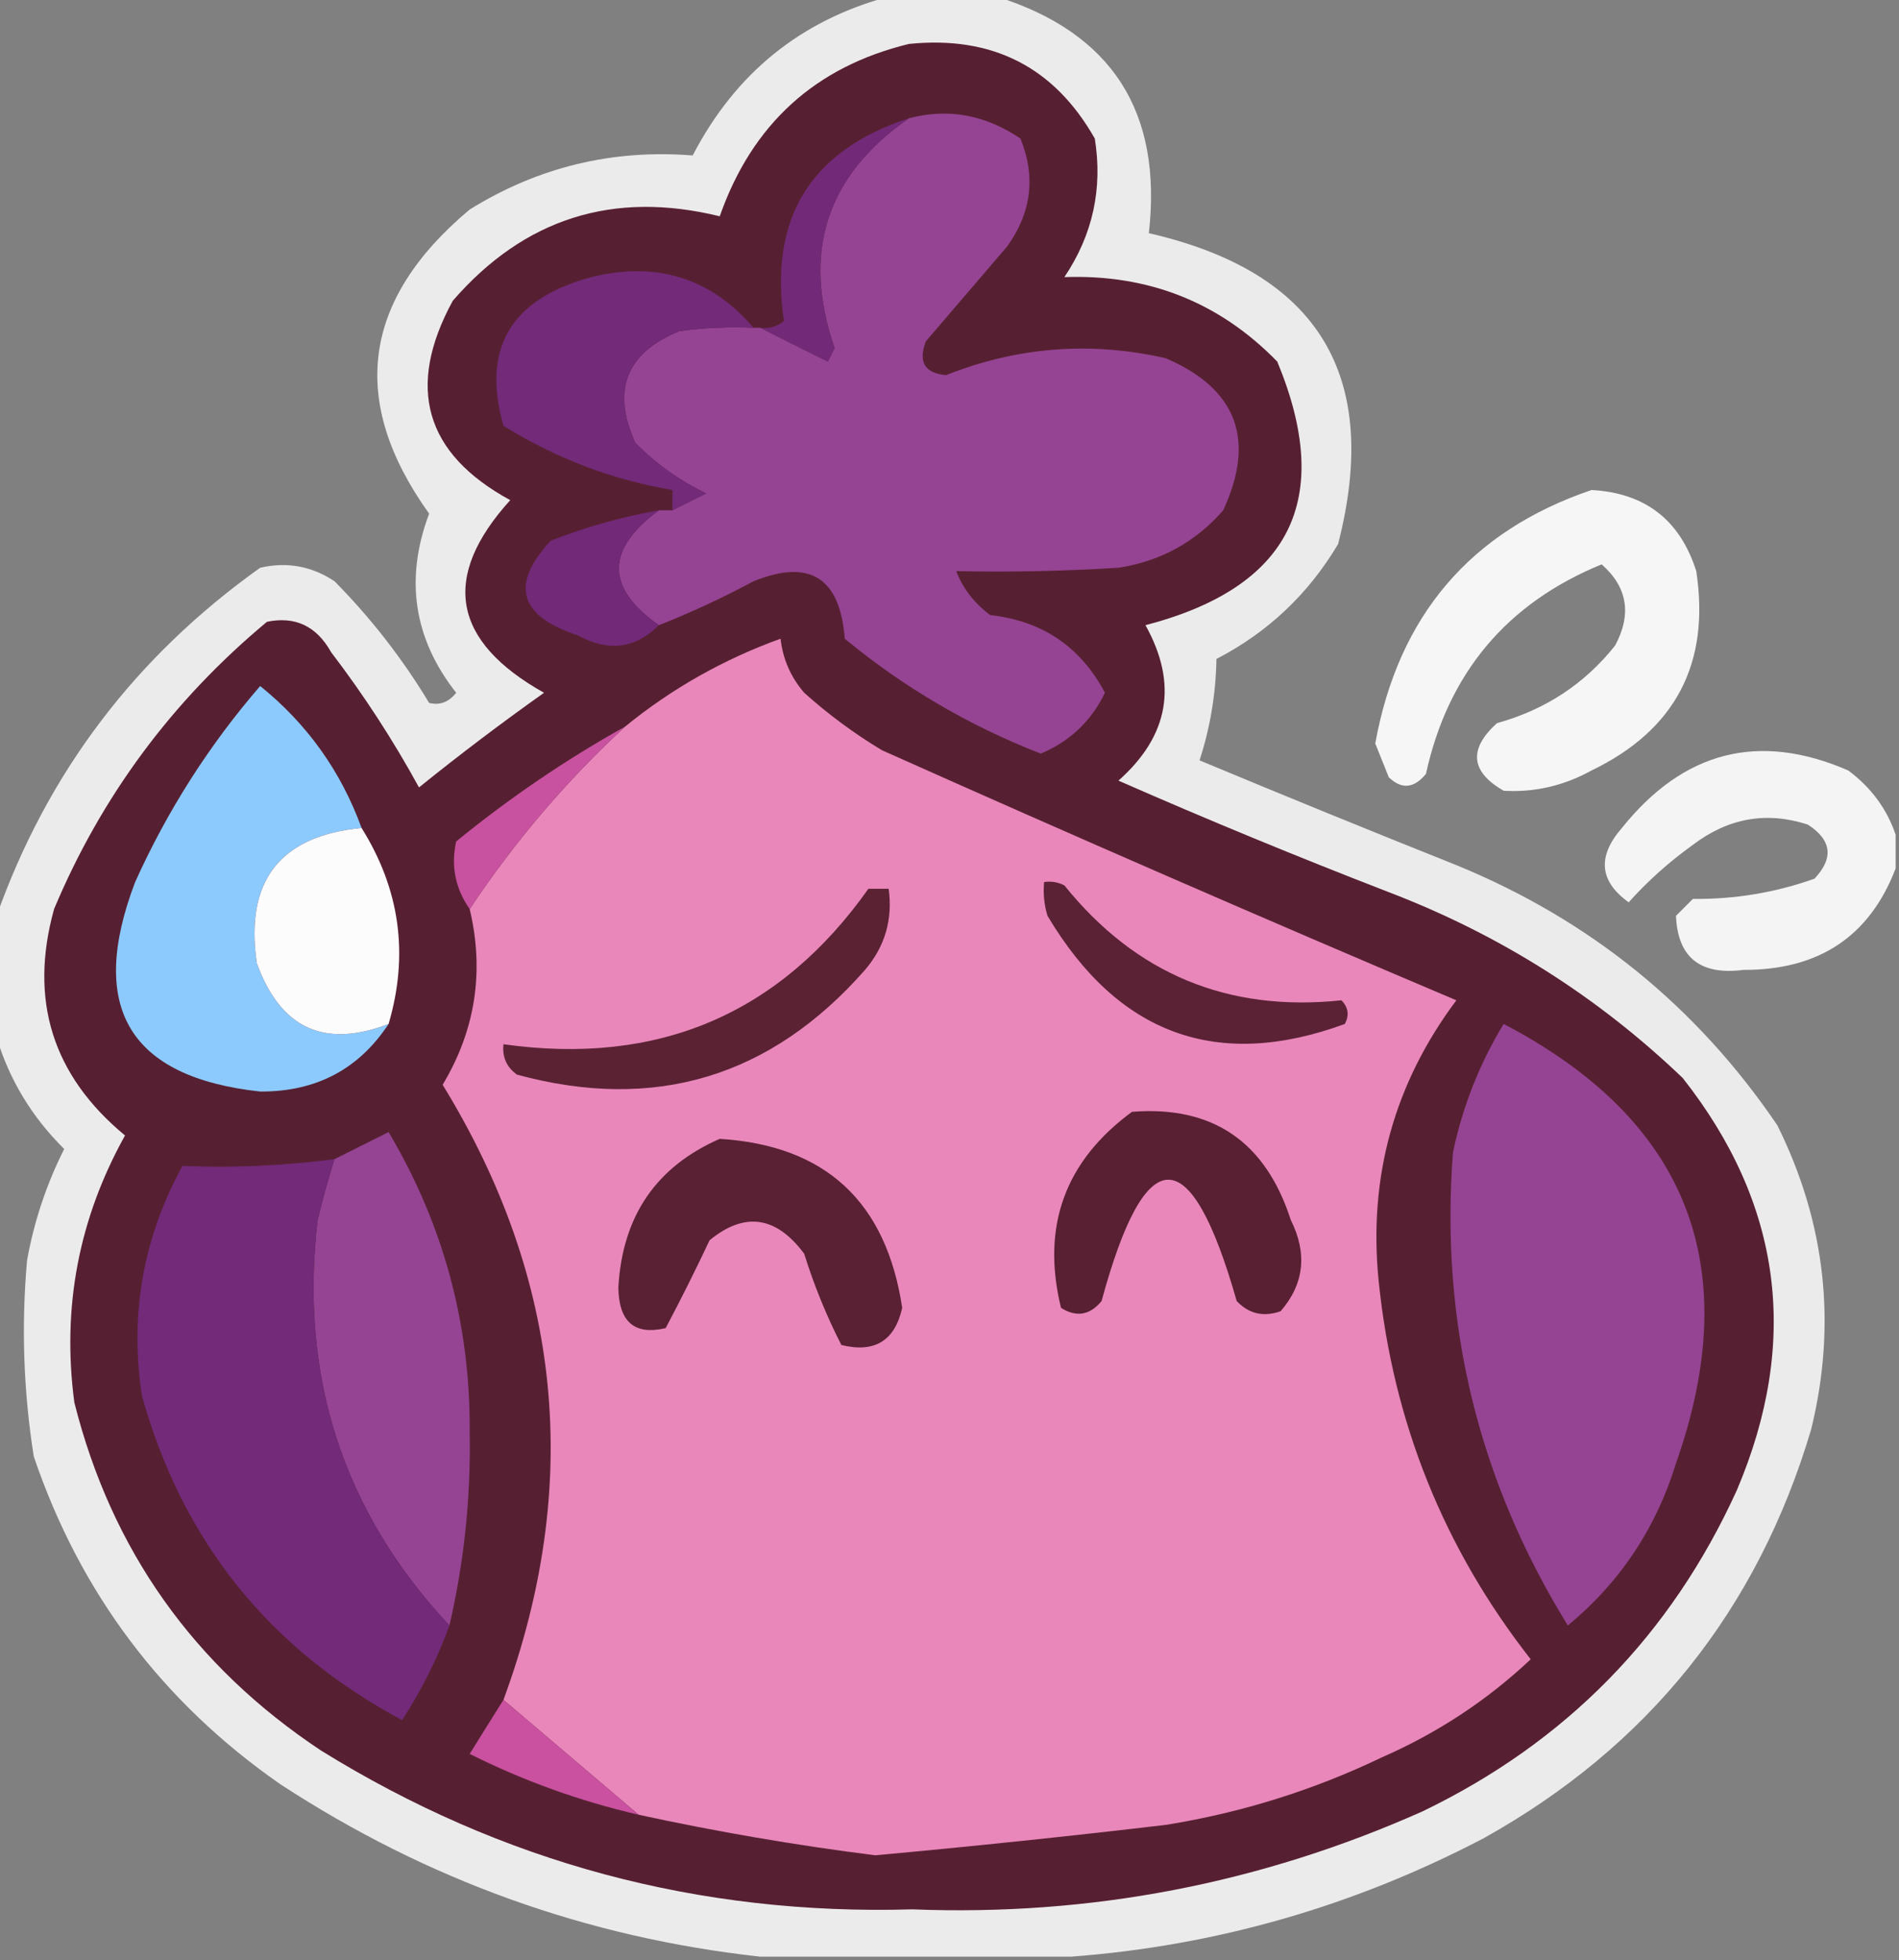 <?xml version="1.0" encoding="UTF-8"?>
<!DOCTYPE svg PUBLIC "-//W3C//DTD SVG 1.1//EN" "http://www.w3.org/Graphics/SVG/1.1/DTD/svg11.dtd">
<svg xmlns="http://www.w3.org/2000/svg" version="1.1" width="281px" height="290px" style="shape-rendering:geometricPrecision; text-rendering:geometricPrecision; image-rendering:optimizeQuality; fill-rule:evenodd; clip-rule:evenodd" xmlns:xlink="http://www.w3.org/1999/xlink">
<rect width="100%" height="100%" fill="#808080" stroke="none"/>
<g><path style="opacity:0.861" fill="#fdfcfc" d="M 131.5,-0.5 C 136.833,-0.5 142.167,-0.5 147.5,-0.5C 164.529,4.863 172.029,16.53 170,34.5C 195.085,40.25 204.418,55.584 198,80.5C 193.616,87.884 187.616,93.551 180,97.5C 179.912,102.65 179.079,107.65 177.5,112.5C 190.117,117.762 202.783,122.929 215.5,128C 235.248,136.089 251.081,148.922 263,166.5C 270.149,180.907 271.816,195.907 268,211.5C 260.039,238.261 243.872,258.427 219.5,272C 200.254,282.057 179.92,287.891 158.5,289.5C 143.167,289.5 127.833,289.5 112.5,289.5C 86.865,286.676 63.198,278.176 41.5,264C 24.019,251.85 11.853,235.683 5,215.5C 3.474,205.885 3.141,196.219 4,186.5C 5.039,180.715 6.873,175.215 9.5,170C 4.732,165.285 1.399,159.785 -0.5,153.5C -0.5,147.5 -0.5,141.5 -0.5,135.5C 7.024,114.329 20.024,97.162 38.5,84C 42.453,83.088 46.119,83.755 49.5,86C 54.892,91.457 59.558,97.457 63.5,104C 65.076,104.388 66.409,103.888 67.5,102.5C 61.203,94.485 59.87,85.651 63.5,76C 51.562,59.349 53.562,44.349 69.5,31C 79.608,24.723 90.608,22.057 102.5,23C 108.81,10.842 118.476,3.008 131.5,-0.5 Z"/></g>
<g><path style="opacity:1" fill="#572032" d="M 134.5,6.5 C 146.827,5.246 155.994,9.913 162,20.5C 163.193,27.922 161.693,34.755 157.5,41C 169.953,40.557 180.453,44.724 189,53.5C 197.462,73.909 190.962,86.909 169.5,92.5C 174.331,101.18 172.998,108.846 165.5,115.5C 178.678,121.284 192.012,126.784 205.5,132C 221.909,138.28 236.409,147.447 249,159.5C 263.694,178.146 266.36,198.48 257,220.5C 247.249,241.918 231.749,257.751 210.5,268C 186.514,278.693 161.347,283.527 135,282.5C 103.419,283.414 74.252,275.58 47.5,259C 28.661,246.505 16.494,229.338 11,207.5C 9.137,193.483 11.637,180.317 18.5,168C 7.765,159.127 4.265,147.96 8,134.5C 15.001,117.819 25.501,103.653 39.5,92C 43.672,91.132 46.838,92.632 49,96.5C 53.831,102.826 58.165,109.492 62,116.5C 68.025,111.641 74.192,106.975 80.5,102.5C 66.876,94.859 65.21,85.359 75.5,74C 62.859,67.121 60.026,57.288 67,44.5C 77.581,32.307 90.748,28.14 106.5,32C 111.288,18.374 120.621,9.874 134.5,6.5 Z"/></g>
<g><path style="opacity:1" fill="#954493" d="M 97.5,92.5 C 89.614,86.972 89.614,81.305 97.5,75.5C 98.167,75.5 98.833,75.5 99.5,75.5C 101.14,74.68 102.807,73.847 104.5,73C 100.56,71.114 97.06,68.614 94,65.5C 90.487,57.724 92.654,52.224 100.5,49C 104.152,48.501 107.818,48.335 111.5,48.5C 111.833,48.5 112.167,48.5 112.5,48.5C 115.765,50.154 119.098,51.82 122.5,53.5C 122.833,52.833 123.167,52.167 123.5,51.5C 118.608,37.307 122.274,25.974 134.5,17.5C 140.292,15.979 145.792,16.979 151,20.5C 153.292,26.161 152.626,31.494 149,36.5C 145,41.167 141,45.833 137,50.5C 135.836,53.567 136.836,55.233 140,55.5C 150.559,51.31 161.392,50.477 172.5,53C 183.012,57.532 185.846,65.032 181,75.5C 176.894,80.207 171.727,83.04 165.5,84C 157.507,84.5 149.507,84.666 141.5,84.5C 142.468,87.044 144.135,89.21 146.5,91C 154.226,91.858 159.893,95.691 163.5,102.5C 161.471,106.696 158.304,109.696 154,111.5C 143.379,107.36 133.713,101.693 125,94.5C 124.312,85.465 119.812,82.632 111.5,86C 106.927,88.454 102.261,90.621 97.5,92.5 Z"/></g>
<g><path style="opacity:1" fill="#722a78" d="M 134.5,17.5 C 122.274,25.974 118.608,37.307 123.5,51.5C 123.167,52.167 122.833,52.833 122.5,53.5C 119.098,51.82 115.765,50.154 112.5,48.5C 113.822,48.67 114.989,48.337 116,47.5C 113.788,32.247 119.954,22.247 134.5,17.5 Z"/></g>
<g><path style="opacity:1" fill="#722a79" d="M 111.5,48.5 C 107.818,48.335 104.152,48.501 100.5,49C 92.654,52.224 90.487,57.724 94,65.5C 97.06,68.614 100.56,71.114 104.5,73C 102.807,73.847 101.14,74.68 99.5,75.5C 99.5,74.5 99.5,73.5 99.5,72.5C 90.629,70.999 82.295,67.832 74.5,63C 71.236,51.558 75.57,44.225 87.5,41C 97.186,38.62 105.186,41.12 111.5,48.5 Z"/></g>
<g><path style="opacity:0.922" fill="#fefffe" d="M 235.5,72.5 C 243.429,72.929 248.596,76.929 251,84.5C 253.08,98.175 247.913,108.009 235.5,114C 231.404,116.259 227.071,117.259 222.5,117C 217.605,114.177 217.271,110.843 221.5,107C 228.659,105.015 234.492,101.182 239,95.5C 241.482,90.855 240.815,86.855 237,83.5C 222.944,89.26 214.277,99.593 211,114.5C 209.236,116.661 207.403,116.828 205.5,115C 204.833,113.333 204.167,111.667 203.5,110C 206.932,91.085 217.599,78.585 235.5,72.5 Z"/></g>
<g><path style="opacity:1" fill="#712978" d="M 97.5,75.5 C 89.614,81.305 89.614,86.972 97.5,92.5C 93.994,95.985 89.994,96.485 85.5,94C 76.79,91.149 75.457,86.483 81.5,80C 86.673,77.97 92.007,76.47 97.5,75.5 Z"/></g>
<g><path style="opacity:1" fill="#e987ba" d="M 94.5,268.5 C 87.858,262.863 81.192,257.196 74.5,251.5C 86.202,219.679 83.202,189.345 65.5,160.5C 70.36,152.378 71.693,143.712 69.5,134.5C 76.101,124.568 83.767,115.568 92.5,107.5C 99.391,101.885 107.058,97.552 115.5,94.5C 115.841,97.516 117.007,100.182 119,102.5C 122.566,105.699 126.4,108.533 130.5,111C 158.747,123.626 187.08,135.959 215.5,148C 206.299,160.299 202.466,174.132 204,189.5C 206.126,210.391 213.626,229.057 226.5,245.5C 220.061,251.562 212.727,256.396 204.5,260C 194.33,264.877 183.663,268.21 172.5,270C 158.187,271.689 143.853,273.189 129.5,274.5C 117.724,273.011 106.058,271.011 94.5,268.5 Z"/></g>
<g><path style="opacity:1" fill="#8ccafd" d="M 53.5,122.5 C 41.396,123.683 36.23,130.35 38,142.5C 41.486,152.161 47.986,155.161 57.5,151.5C 53.087,158.209 46.754,161.542 38.5,161.5C 19.094,159.381 12.928,149.048 20,130.5C 24.785,119.896 30.952,110.229 38.5,101.5C 45.458,107.121 50.458,114.121 53.5,122.5 Z"/></g>
<g><path style="opacity:1" fill="#c852a0" d="M 92.5,107.5 C 83.767,115.568 76.101,124.568 69.5,134.5C 67.369,131.445 66.702,128.111 67.5,124.5C 75.371,118.071 83.705,112.405 92.5,107.5 Z"/></g>
<g><path style="opacity:0.911" fill="#fefffe" d="M 280.5,123.5 C 280.5,125.167 280.5,126.833 280.5,128.5C 276.654,138.535 269.154,143.535 258,143.5C 251.585,144.327 248.252,141.66 248,135.5C 248.833,134.667 249.667,133.833 250.5,133C 256.717,133.064 262.717,132.064 268.5,130C 271.374,126.949 271.041,124.282 267.5,122C 261.402,120.02 255.735,121.02 250.5,125C 246.984,127.52 243.817,130.353 241,133.5C 236.655,130.385 236.322,126.718 240,122.5C 249.133,111.092 260.299,108.259 273.5,114C 276.885,116.529 279.218,119.696 280.5,123.5 Z"/></g>
<g><path style="opacity:1" fill="#fcfcfd" d="M 53.5,122.5 C 59.187,131.577 60.52,141.244 57.5,151.5C 47.986,155.161 41.486,152.161 38,142.5C 36.23,130.35 41.396,123.683 53.5,122.5 Z"/></g>
<g><path style="opacity:1" fill="#5b2235" d="M 154.5,130.5 C 155.552,130.351 156.552,130.517 157.5,131C 168.055,144.109 181.722,149.776 198.5,148C 199.517,149.049 199.684,150.216 199,151.5C 180.132,158.423 165.465,153.089 155,135.5C 154.506,133.866 154.34,132.199 154.5,130.5 Z"/></g>
<g><path style="opacity:1" fill="#5b2234" d="M 128.5,131.5 C 129.5,131.5 130.5,131.5 131.5,131.5C 132.116,136.05 130.949,140.05 128,143.5C 114.054,159.371 96.888,164.537 76.5,159C 74.963,157.89 74.296,156.39 74.5,154.5C 97.376,157.716 115.376,150.05 128.5,131.5 Z"/></g>
<g><path style="opacity:1" fill="#954493" d="M 222.5,151.5 C 249.751,165.746 258.251,187.413 248,216.5C 245.05,226.111 239.717,234.111 232,240.5C 218.742,219.049 213.075,195.715 215,170.5C 216.427,163.713 218.927,157.38 222.5,151.5 Z"/></g>
<g><path style="opacity:1" fill="#582032" d="M 167.5,164.5 C 179.426,163.562 187.259,168.896 191,180.5C 193.482,185.469 192.982,189.969 189.5,194C 186.975,194.896 184.808,194.396 183,192.5C 176.178,168.559 169.511,168.559 163,192.5C 161.267,194.602 159.267,194.935 157,193.5C 154.063,181.477 157.563,171.81 167.5,164.5 Z"/></g>
<g><path style="opacity:1" fill="#954493" d="M 66.5,240.5 C 50.787,223.699 44.287,203.699 47,180.5C 47.739,177.454 48.572,174.454 49.5,171.5C 52.14,170.18 54.807,168.847 57.5,167.5C 65.634,181.203 69.634,196.036 69.5,212C 69.671,221.637 68.671,231.137 66.5,240.5 Z"/></g>
<g><path style="opacity:1" fill="#592133" d="M 106.5,168.5 C 122.139,169.467 131.139,177.8 133.5,193.5C 132.417,198.378 129.417,200.211 124.5,199C 122.291,194.674 120.457,190.174 119,185.5C 114.851,179.916 110.184,179.249 105,183.5C 102.923,187.912 100.756,192.246 98.5,196.5C 93.903,197.591 91.57,195.591 91.5,190.5C 92.085,179.953 97.085,172.619 106.5,168.5 Z"/></g>
<g><path style="opacity:1" fill="#722a79" d="M 49.5,171.5 C 48.572,174.454 47.739,177.454 47,180.5C 44.287,203.699 50.787,223.699 66.5,240.5C 64.707,245.419 62.374,250.086 59.5,254.5C 39.819,243.986 26.985,227.986 21,206.5C 19.17,194.488 21.17,183.155 27,172.5C 34.393,172.822 41.893,172.489 49.5,171.5 Z"/></g>
<g><path style="opacity:1" fill="#c951a0" d="M 74.5,251.5 C 81.192,257.196 87.858,262.863 94.5,268.5C 85.811,266.492 77.477,263.492 69.5,259.5C 71.192,256.769 72.858,254.102 74.5,251.5 Z"/></g>
</svg>
